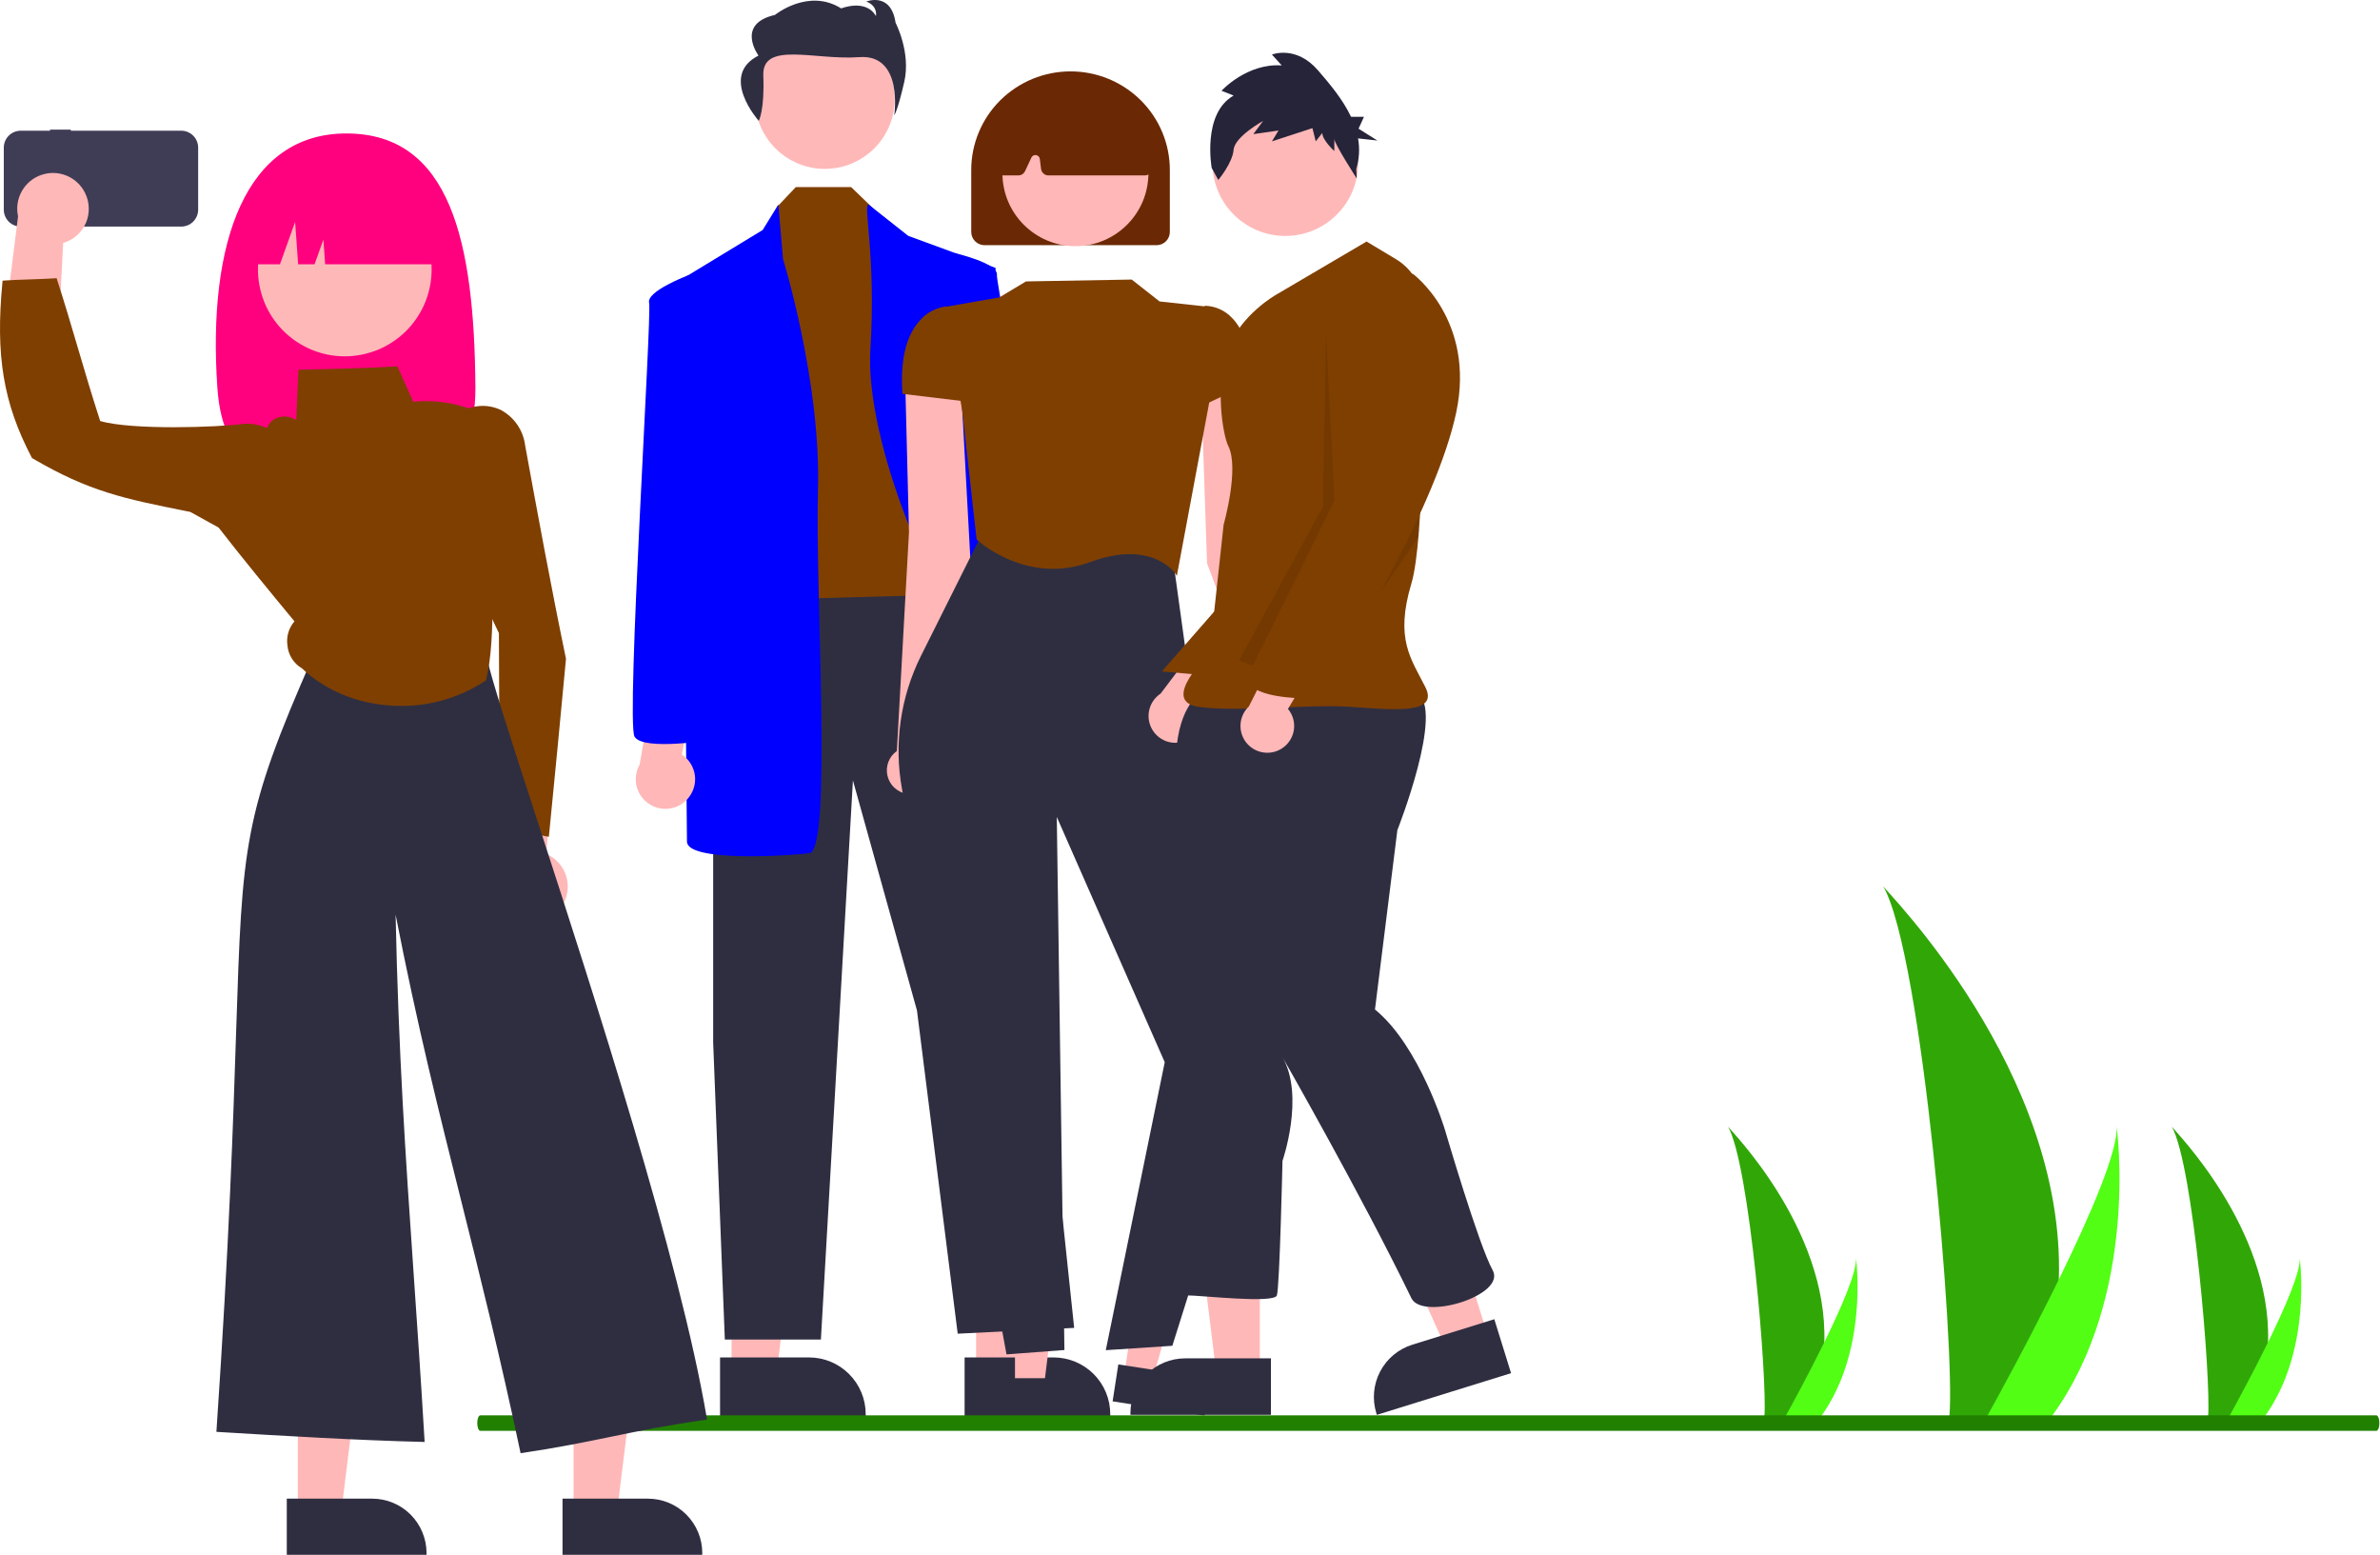 <?xml version="1.0"?>
<svg width="767" height="501" xmlns="http://www.w3.org/2000/svg" xmlns:svg="http://www.w3.org/2000/svg">
 <defs>
  <clipPath id="clip0_101_2">
   <rect fill="white" height="500.95" id="svg_1" width="766.8"/>
  </clipPath>
 </defs>
 <g class="layer">
  <title>Layer 1</title>
  <g clip-path="url(#clip0_101_2)" id="svg_2">
   <path d="m663.5,412.23c-0.4,14.87 -2.89,29.61 -7.4,43.79c-0.1,0.33 -0.21,0.65 -0.32,0.98l-27.61,0c0.03,-0.3 0.06,-0.62 0.08,-0.98c1.85,-21.17 -8.67,-148.46 -21.36,-170.48c1.11,1.78 58.75,59.44 56.61,126.69z" fill="#31A707" id="svg_3"/>
   <path d="m661.43,456.02c-0.23,0.33 -0.47,0.66 -0.72,0.98l-20.72,0c0.16,-0.28 0.34,-0.61 0.55,-0.98c3.43,-6.18 13.56,-24.64 22.96,-43.79c10.1,-20.57 19.37,-41.92 18.59,-49.65c0.24,1.74 7.23,54.88 -20.66,93.44z" fill="#51FE14" id="svg_4"/>
   <path d="m730.92,432.46c-0.22,8.15 -1.58,16.23 -4.05,24c-0.06,0.18 -0.12,0.36 -0.18,0.54l-15.14,0c0.02,-0.16 0.04,-0.34 0.05,-0.54c1.01,-11.6 -4.76,-81.38 -11.71,-93.46c0.61,0.98 32.21,32.59 31.03,69.46z" fill="#31A707" id="svg_5"/>
   <path d="m729.79,456.46c-0.13,0.18 -0.26,0.36 -0.4,0.54l-11.35,0c0.08,-0.15 0.18,-0.33 0.3,-0.54c1.87,-3.38 7.43,-13.51 12.58,-24c5.54,-11.28 10.62,-22.98 10.19,-27.22c0.14,0.95 3.97,30.08 -11.32,51.22z" fill="#51FE14" id="svg_6"/>
   <path d="m587.92,432.46c-0.22,8.15 -1.58,16.23 -4.05,24c-0.06,0.18 -0.12,0.36 -0.18,0.54l-15.14,0c0.02,-0.16 0.04,-0.34 0.05,-0.54c1.01,-11.6 -4.76,-81.38 -11.71,-93.46c0.61,0.98 32.21,32.59 31.03,69.46z" fill="#31A707" id="svg_7"/>
   <path d="m586.79,456.46c-0.13,0.18 -0.26,0.36 -0.4,0.54l-11.35,0c0.08,-0.15 0.18,-0.33 0.3,-0.54c1.87,-3.38 7.43,-13.51 12.58,-24c5.54,-11.28 10.62,-22.98 10.19,-27.22c0.14,0.95 3.97,30.08 -11.32,51.22z" fill="#51FE14" id="svg_8"/>
   <path d="m314.57,442.1l14.56,0l6.93,-56.15l-21.49,0.01l0,56.14z" fill="#FFB7B7" id="svg_9"/>
   <path d="m310.86,437.35l28.67,0l0,0c4.84,0 9.49,1.92 12.92,5.35c3.42,3.42 5.35,8.07 5.35,12.92l0,0.59l-46.94,0l0,-18.86z" fill="#2F2E41" id="svg_10"/>
   <path d="m235.76,442.1l14.56,0l6.92,-56.15l-21.48,0.01l0,56.14z" fill="#FFB7B7" id="svg_11"/>
   <path d="m232.05,437.35l28.67,0l0,0c4.84,0 9.49,1.92 12.91,5.35c3.43,3.42 5.36,8.07 5.36,12.92l0,0.59l-46.94,0l0,-18.86z" fill="#2F2E41" id="svg_12"/>
   <path d="m229.83,187.64l0,148.24l3.76,95.7l30.96,0l10.32,-180.14l20.64,74.12l13.13,104.14l37.53,-1.87l-25.33,-240.19l-91.01,0z" fill="#2F2E41" id="svg_13"/>
   <path d="m265.82,54.41c12.44,0 22.52,-10.08 22.52,-22.52c0,-12.44 -10.08,-22.52 -22.52,-22.52c-12.43,0 -22.51,10.08 -22.51,22.52c0,12.44 10.08,22.52 22.51,22.52z" fill="#FFB8B8" id="svg_14"/>
   <path d="m256.47,60.27l-6,6.34l-5.63,126.66l66.62,-1.88l-15.95,-110.71l-14.07,-13.49l-7.15,-6.92l-17.82,0z" fill="#7f3f00" id="svg_15" transform="matrix(1 0 0 1 0 0)"/>
   <path d="m245.78,74.11l5.06,-8.21l1.51,17.59c0,0 12.2,39.41 11.26,74.12c-0.94,34.72 4.69,116.34 -2.82,117.28c-7.5,0.94 -39.4,2.82 -39.4,-3.75c0,-6.57 -1.88,-181.08 -1.88,-181.08l26.27,-15.95z" fill="#0000ff" id="svg_16" transform="matrix(1 0 0 1 0 0)"/>
   <path d="m279.92,65.9l12.77,10.09l28.15,10.32c0,0 0,120.09 5.63,148.24c5.63,28.15 15.95,30.96 2.82,31.9c-13.14,0.94 -12.2,-3.75 -12.2,-3.75c0,0 9.38,-46.92 -2.82,-56.3c-12.19,-9.38 -35.65,-63.8 -33.77,-93.82c1.87,-30.02 -2.45,-46.68 -0.58,-46.68z" fill="#0000ff" id="svg_17" transform="matrix(1 0 0 1 0 0)"/>
   <path d="m244.52,38.94c0,0 1.92,-3.36 1.47,-14.59c-0.45,-11.22 16.65,-4.87 30.93,-5.94c14.28,-1.08 11.26,18.73 11.26,18.73c0,0 1.03,-1.17 3.23,-10.73c2.21,-9.56 -2.8,-19.09 -2.8,-19.09c-1.47,-10.05 -9.42,-6.83 -9.42,-6.83c3.82,1.49 3.09,4.68 3.09,4.68c-3.24,-5.68 -11.19,-2.46 -11.19,-2.46c-10.6,-6.66 -21.35,2.1 -21.35,2.1c-12.81,2.91 -5.3,13.1 -5.3,13.1c-12.88,6.51 0.08,21.03 0.08,21.03z" fill="#2F2E41" id="svg_18"/>
   <path d="m221.42,257.57c0.95,-1.01 1.67,-2.21 2.11,-3.53c0.44,-1.32 0.59,-2.71 0.43,-4.09c-0.17,-1.38 -0.63,-2.71 -1.36,-3.89c-0.72,-1.18 -1.7,-2.19 -2.86,-2.95l4.05,-21.33l-12.36,-5.62l-5.3,30.19c-1.15,2.04 -1.52,4.42 -1.03,6.71c0.49,2.28 1.8,4.31 3.69,5.69c1.88,1.39 4.21,2.03 6.54,1.81c2.33,-0.21 4.49,-1.28 6.09,-2.99z" fill="#FFB7B7" id="svg_19"/>
   <path d="m224.2,90.06l-2.49,-1.33c0,0 -13.46,5.08 -12.52,8.84c0.94,3.75 -7.5,135.1 -4.69,139.79c2.81,4.7 25.33,0.94 25.33,0.94l-5.63,-148.24z" fill="#0000ff" id="svg_20" transform="matrix(1 0 0 1 0 0)"/>
   <path d="m331.31,248.73c-1.08,-0.87 -1.97,-1.96 -2.58,-3.2c-0.62,-1.25 -0.96,-2.61 -0.99,-4c-0.03,-1.39 0.25,-2.77 0.8,-4.04c0.56,-1.27 1.39,-2.4 2.44,-3.32l-6.97,-20.56l11.46,-7.28l9.43,29.17c1.42,1.86 2.11,4.17 1.95,6.5c-0.17,2.33 -1.19,4.52 -2.87,6.15c-1.67,1.63 -3.89,2.59 -6.22,2.7c-2.34,0.11 -4.63,-0.65 -6.45,-2.12z" fill="#FFB7B7" id="svg_21"/>
   <path d="m320.31,230.81c0,0 22.82,0.6 24.96,-4.44c2.14,-5.03 -24.4,-133.95 -23.99,-137.8c0.41,-3.85 -13.62,-7.02 -13.62,-7.02l-2.28,1.66l14.93,147.6z" fill="#0000ff" id="svg_22"/>
   <path d="m421.17,236.61l-14.13,-69.23l-6.2,-51.13l-13.75,8.89l1.9,56.35l21.94,58.38c-0.7,1.35 -0.99,2.87 -0.83,4.38c0.16,1.51 0.77,2.93 1.74,4.09c0.98,1.17 2.28,2.01 3.73,2.44c1.46,0.42 3.01,0.4 4.46,-0.06c1.44,-0.46 2.72,-1.34 3.66,-2.53c0.95,-1.19 1.52,-2.63 1.64,-4.14c0.12,-1.52 -0.21,-3.03 -0.95,-4.36c-0.74,-1.32 -1.86,-2.39 -3.21,-3.08z" fill="#FFB7B7" id="svg_23"/>
   <path d="m289.03,241.96l3.91,-70.55l-1.29,-51.49l18.17,6.8l3.04,56.03l-13.22,60.95c0.89,1.23 1.4,2.69 1.46,4.21c0.05,1.52 -0.34,3.02 -1.14,4.31c-0.79,1.29 -1.95,2.31 -3.33,2.94c-1.38,0.63 -2.92,0.84 -4.42,0.59c-1.49,-0.24 -2.88,-0.93 -3.99,-1.97c-1.11,-1.03 -1.88,-2.38 -2.22,-3.85c-0.34,-1.48 -0.24,-3.03 0.3,-4.45c0.54,-1.42 1.49,-2.64 2.73,-3.52z" fill="#FFB7B7" id="svg_24"/>
   <path d="m327.1,447.07l9.29,0l4.42,-35.83l-13.71,0.01l0,35.82z" fill="#FFB7B7" id="svg_25"/>
   <path d="m324.73,444.04l18.29,0c3.1,0 6.06,1.22 8.25,3.41c2.18,2.19 3.41,5.15 3.41,8.24l0,0.38l-29.95,0l0,-12.03z" fill="#2F2E41" id="svg_26"/>
   <path d="m362.28,442.96l9.18,1.42l9.85,-34.73l-13.55,-2.09l-5.48,35.4z" fill="#FFB7B7" id="svg_27"/>
   <path d="m360.4,439.6l18.08,2.8c3.06,0.47 5.8,2.14 7.62,4.63c1.83,2.5 2.59,5.61 2.12,8.67l-0.06,0.37l-29.6,-4.57l1.84,-11.9z" fill="#2F2E41" id="svg_28"/>
   <path d="m324.37,436.37l-0.05,-0.26l-33.62,-181.79c-2.67,-14.6 -0.54,-29.66 6.07,-42.95l20.35,-40.7l60.73,8.23l7.16,51.82l25.54,98.85l-0.02,0.08l-32.72,103.95l-21.45,1.41l19,-92.78l-34.79,-79.01l2.46,171.74l-18.66,1.41z" fill="#2F2E41" id="svg_29"/>
   <path d="m379.26,185.53l-0.4,-0.63c-0.07,-0.11 -7.45,-11.22 -27.52,-3.81c-20.49,7.58 -36.37,-7.05 -36.53,-7.2l-0.08,-0.07l-4.64,-41.37l-5.48,-33.57l17.44,-3.06l8.58,-5.15l34.09,-0.6l8.97,7.05l14.73,1.61l1.35,30.59l-0.01,0.04l-10.5,56.17z" fill="#7f3f00" id="svg_30" transform="matrix(1 0 0 1 0 0)"/>
   <path d="m384.15,132.28l0,-26.2l4.14,-7.56l0.17,0c3.26,0.12 6.34,1.52 8.58,3.9c4.16,4.23 6.05,11.28 5.61,20.96l-0.01,0.18l-18.49,8.72z" fill="#7f3f00" id="svg_31" transform="matrix(1 0 0 1 0 0)"/>
   <path d="m311.95,129.43l-21.11,-2.53l-0.02,-0.24c-0.71,-10.53 1.12,-18.34 5.47,-23.23c2.18,-2.61 5.27,-4.29 8.65,-4.71l0.12,0l5.71,5.19l1.18,25.52z" fill="#7f3f00" id="svg_32" transform="matrix(1 0 0 1 0 0)"/>
   <path d="m372.7,79l-55.4,0c-1.14,0 -2.23,-0.45 -3.04,-1.25c-0.81,-0.8 -1.26,-1.89 -1.26,-3.02l0,-19.91c-0.01,-4.18 0.81,-8.31 2.42,-12.17c1.6,-3.86 3.96,-7.37 6.93,-10.33c2.98,-2.95 6.51,-5.3 10.39,-6.9c3.89,-1.6 8.05,-2.42 12.26,-2.42c4.21,0 8.37,0.82 12.26,2.42c3.88,1.6 7.41,3.95 10.39,6.9c2.97,2.96 5.33,6.47 6.93,10.33c1.61,3.86 2.43,7.99 2.42,12.17l0,19.91c0,1.13 -0.45,2.22 -1.26,3.02c-0.81,0.8 -1.9,1.25 -3.04,1.25z" fill="#6A2904" id="svg_33"/>
   <path d="m346.58,79.31c12.99,0 23.52,-10.53 23.52,-23.52c0,-12.99 -10.53,-23.53 -23.52,-23.53c-12.99,0 -23.53,10.54 -23.53,23.53c0,12.99 10.54,23.52 23.53,23.52z" fill="#FFB7B7" id="svg_34"/>
   <path d="m368.94,56.52l-31.06,0c-0.58,0 -1.15,-0.21 -1.58,-0.6c-0.44,-0.38 -0.72,-0.92 -0.8,-1.5l-0.4,-3.21c-0.04,-0.31 -0.17,-0.6 -0.39,-0.82c-0.22,-0.23 -0.5,-0.37 -0.81,-0.42c-0.31,-0.05 -0.62,0 -0.9,0.15c-0.27,0.14 -0.49,0.38 -0.62,0.66l-2.04,4.36c-0.2,0.41 -0.5,0.76 -0.89,1.01c-0.38,0.24 -0.83,0.37 -1.28,0.37l-4.72,0c-0.33,0 -0.66,-0.07 -0.97,-0.2c-0.3,-0.14 -0.58,-0.33 -0.8,-0.58c-0.23,-0.25 -0.4,-0.54 -0.5,-0.86c-0.11,-0.31 -0.14,-0.65 -0.11,-0.98l1.86,-19.43c0.04,-0.42 0.19,-0.81 0.43,-1.16c0.23,-0.34 0.56,-0.61 0.94,-0.79c14.22,-6.64 28.64,-6.63 42.87,0.03c0.36,0.16 0.67,0.42 0.91,0.74c0.23,0.32 0.39,0.7 0.44,1.09l2.79,19.41c0.05,0.34 0.02,0.68 -0.07,1.01c-0.1,0.33 -0.27,0.64 -0.49,0.9c-0.23,0.26 -0.5,0.46 -0.82,0.61c-0.31,0.14 -0.65,0.21 -0.99,0.21z" fill="#6A2904" id="svg_35"/>
   <path d="m381.72,238.81c1.18,-0.42 2.26,-1.09 3.16,-1.97c0.89,-0.88 1.58,-1.95 2.02,-3.13c0.44,-1.18 0.61,-2.43 0.52,-3.69c-0.11,-1.25 -0.48,-2.46 -1.1,-3.55l20.14,-22.96l-15.72,-2.17l-16.71,22.13c-1.77,1.17 -3.05,2.94 -3.59,4.98c-0.55,2.04 -0.33,4.22 0.62,6.11c0.95,1.89 2.56,3.36 4.52,4.15c1.97,0.78 4.15,0.82 6.14,0.1z" fill="#FFB8B8" id="svg_36"/>
   <path d="m406,442.23l-14.04,0l-6.68,-54.16l20.72,0l0,54.16z" fill="#FFB8B8" id="svg_37"/>
   <path d="m409.58,455.85l-45.28,0l0,-0.58c0,-4.67 1.86,-9.15 5.16,-12.46c3.31,-3.31 7.79,-5.16 12.47,-5.16l0,0l27.65,0l0,18.2z" fill="#2F2E41" id="svg_38"/>
   <path d="m479.51,430.48l-13.41,4.17l-22.44,-49.75l19.79,-6.15l16.06,51.73z" fill="#FFB8B8" id="svg_39"/>
   <path d="m486.97,442.42l-43.25,13.43l-0.17,-0.55c-1.38,-4.46 -0.94,-9.3 1.24,-13.43c2.17,-4.14 5.9,-7.24 10.37,-8.63l0,0l26.41,-8.2l5.4,17.38z" fill="#2F2E41" id="svg_40"/>
   <path d="m395.25,192.51l-20.8,23.81l16.28,1.47l4.52,-25.28z" fill="#7f3f00" id="svg_41" transform="matrix(1 0 0 1 0 0)"/>
   <path d="m387.12,223.21c0,0 -7.23,3.61 -8.13,19.86c-0.9,16.26 2.71,58.7 2.71,58.7c0,0 -3.61,18.97 0,36.12c3.61,17.16 -3.61,79.47 0.91,79.47c4.51,0 27.99,2.71 28.89,0c0.9,-2.71 1.81,-43.35 1.81,-43.35c0,0 7.22,-20.77 0,-33.4c0,0 25.22,44.04 41.54,77.65c3.57,7.36 30.7,-0.9 26.18,-9.03c-4.51,-8.12 -15.35,-45.15 -15.35,-45.15c0,0 -8.12,-27.09 -22.57,-38.83l7.22,-57.79c0,0 15.35,-38.83 6.32,-44.25c-9.02,-5.42 -69.53,0 -69.53,0z" fill="#2F2E41" id="svg_42"/>
   <path d="m414.21,76.02c12.97,0 23.48,-10.52 23.48,-23.48c0,-12.97 -10.51,-23.48 -23.48,-23.48c-12.97,0 -23.48,10.51 -23.48,23.48c0,12.96 10.51,23.48 23.48,23.48z" fill="#FFB8B8" id="svg_43"/>
   <path d="m440.4,77.82l-29.19,17.16c0,0 -11.18,6.29 -15.35,17.16c-4.45,11.57 -1.86,27.87 0,31.6c3.61,7.23 -1.52,25.29 -1.52,25.29l-4.51,41.53c0,0 -16.26,15.35 -3.61,17.16c12.64,1.81 35.21,-0.9 48.76,0c13.54,0.91 28.9,2.71 24.38,-6.32c-4.51,-9.03 -9.93,-15.35 -4.51,-33.41c4.24,-14.13 4.05,-66.97 3.77,-89.29c-0.04,-3.06 -0.86,-6.07 -2.38,-8.72c-1.53,-2.66 -3.71,-4.88 -6.34,-6.46l-9.5,-5.7z" fill="#7f3f00" id="svg_44" transform="matrix(1 0 0 1 0 0)"/>
   <path d="m427.31,106.27l2.71,55.08l-26.26,53.17l-4.45,-1.7l27.09,-49.66l0.91,-56.89z" fill="black" id="svg_45" opacity="0.1"/>
   <path d="m457.1,173.09l0,-6.32l-30.7,50.57l30.7,-44.25z" fill="black" id="svg_46" opacity="0.1"/>
   <path d="m397.55,30.79l-3.88,-1.55c0,0 8.12,-8.94 19.4,-8.16l-3.17,-3.5c0,0 7.76,-3.11 14.82,5.05c3.71,4.29 8,9.33 10.68,15.01l4.16,0l-1.74,3.82l6.07,3.82l-6.23,-0.69c0.59,3.3 0.39,6.69 -0.59,9.9l0.17,3.02c0,0 -7.23,-11.19 -7.23,-12.74l0,3.89c0,0 -3.88,-3.5 -3.88,-5.83l-2.11,2.72l-1.06,-4.27l-13.06,4.27l2.12,-3.5l-8.12,1.17l3.18,-4.27c0,0 -9.18,5.05 -9.53,9.32c-0.35,4.27 -4.94,9.71 -4.94,9.71l-2.12,-3.88c0,0 -3.17,-17.49 7.06,-23.31z" fill="#252439" id="svg_47"/>
   <path d="m412.74,241.37c1.09,-0.63 2.03,-1.48 2.75,-2.51c0.73,-1.02 1.22,-2.2 1.44,-3.43c0.23,-1.24 0.18,-2.51 -0.15,-3.72c-0.32,-1.22 -0.9,-2.35 -1.71,-3.31l15.75,-26.16l-15.86,0.65l-12.51,24.75c-1.53,1.45 -2.48,3.42 -2.65,5.53c-0.18,2.11 0.43,4.21 1.69,5.9c1.27,1.69 3.12,2.86 5.19,3.28c2.07,0.43 4.23,0.08 6.06,-0.98z" fill="#FFB8B8" id="svg_48"/>
   <path d="m448.52,89.56l6.78,-1.35c0,0 20.32,14.9 13.99,44.7c-6.32,29.8 -34.31,74.95 -34.31,74.95c0,0 -6.32,8.13 -8.13,9.93c-1.8,1.81 -5.42,0 -3.61,2.71c1.81,2.71 -2.71,4.51 -2.71,4.51c0,0 -19.86,0 -18.06,-7.22c1.81,-7.22 32.51,-58.7 32.51,-58.7l-4.52,-47.86c0,0 -3.61,-23.47 18.06,-21.67z" fill="#7f3f00" id="svg_49" transform="matrix(1 0 0 1 0 0)"/>
   <path d="m765.8,461l-611,0c-0.26,0 -0.52,-0.26 -0.71,-0.73c-0.18,-0.47 -0.29,-1.11 -0.29,-1.77c0,-0.66 0.11,-1.3 0.29,-1.77c0.19,-0.47 0.45,-0.73 0.71,-0.73l611,0c0.27,0 0.52,0.26 0.71,0.73c0.19,0.47 0.29,1.11 0.29,1.77c0,0.66 -0.1,1.3 -0.29,1.77c-0.19,0.47 -0.44,0.73 -0.71,0.73z" fill="#218000" id="svg_50"/>
   <path d="m16.11,41.77l0,0.34l-9.43,0c-1.45,0 -2.84,0.58 -3.86,1.6c-1.02,1.03 -1.6,2.41 -1.6,3.86l0,19.98c0,1.44 0.58,2.83 1.6,3.86c1.02,1.02 2.41,1.59 3.86,1.59l51.72,0c1.45,0 2.84,-0.57 3.86,-1.59c1.03,-1.03 1.6,-2.42 1.6,-3.86l0,-19.98c0,-1.45 -0.57,-2.83 -1.6,-3.86c-1.02,-1.02 -2.41,-1.6 -3.86,-1.6l-35.58,0l0,-0.34l-6.71,0z" fill="#3F3D56" id="svg_51"/>
   <path d="m153.21,124.74c0.22,29.48 -18.62,25.02 -41.58,25.02c-22.97,0 -39.59,4.39 -41.59,-25.02c-3.18,-46.74 9.1,-81.74 41.59,-81.74c33.6,0 41.23,35 41.58,81.74z" fill="#ff007f" id="svg_52" transform="matrix(1 0 0 1 0 0)"/>
   <path d="m27.43,62.21c0.74,1.5 1.15,3.15 1.18,4.82c0.04,1.67 -0.29,3.34 -0.96,4.87c-0.68,1.53 -1.68,2.9 -2.94,4c-1.26,1.11 -2.75,1.92 -4.36,2.39l-2.09,40.65l-17.04,-12.54l4.6,-36.68c-0.6,-2.76 -0.18,-5.64 1.2,-8.1c1.38,-2.46 3.61,-4.33 6.27,-5.25c2.67,-0.93 5.58,-0.85 8.18,0.23c2.61,1.08 4.73,3.07 5.96,5.61z" fill="#FFB8B8" id="svg_53"/>
   <path d="m181.07,291.98c0.93,-1.4 1.54,-2.98 1.78,-4.64c0.25,-1.65 0.13,-3.35 -0.35,-4.95c-0.47,-1.61 -1.3,-3.09 -2.41,-4.34c-1.11,-1.25 -2.48,-2.25 -4.02,-2.91l3.02,-40.6l-18.48,10.3l-0.03,36.98c-0.95,2.65 -0.89,5.56 0.17,8.18c1.06,2.61 3.04,4.75 5.56,6c2.53,1.25 5.43,1.54 8.15,0.79c2.72,-0.74 5.07,-2.45 6.61,-4.81z" fill="#FFB8B8" id="svg_54"/>
   <path d="m95.98,487.41l13.97,0l6.65,-53.87l-20.62,0l0,53.87z" fill="#FFB8B8" id="svg_55"/>
   <path d="m92.42,482.85l27.51,0l0,0c2.3,0 4.58,0.45 6.71,1.33c2.12,0.88 4.06,2.17 5.68,3.8c1.63,1.63 2.92,3.56 3.8,5.69c0.88,2.13 1.34,4.4 1.34,6.71l0,0.57l-45.04,0l0,-18.1z" fill="#2F2E41" id="svg_56"/>
   <path d="m184.85,487.41l13.96,0l6.65,-53.87l-20.62,0l0.01,53.87z" fill="#FFB8B8" id="svg_57"/>
   <path d="m181.28,482.85l27.51,0l0,0c2.3,0 4.58,0.45 6.71,1.33c2.13,0.88 4.06,2.17 5.69,3.8c1.62,1.63 2.91,3.56 3.8,5.69c0.88,2.13 1.33,4.4 1.33,6.71l0,0.57l-45.04,0l0,-18.1z" fill="#2F2E41" id="svg_58"/>
   <path d="m176.87,269.61l-0.6,-0.11c-5.09,-0.92 -10.24,-1.86 -14.77,-2.83l-0.44,-0.1l-0.01,-0.45c-0.07,-20.65 -0.15,-41.3 -0.27,-62.13c-10.81,-21.8 -15.35,-46.17 -13.13,-70.4l0.03,-0.25l0.21,-0.15c1.97,-1.37 4.27,-2.19 6.66,-2.38c2.39,-0.18 4.79,0.28 6.95,1.32c2.11,1.16 3.91,2.8 5.26,4.79c1.35,1.99 2.2,4.28 2.49,6.67c4.11,22.44 8.37,45.67 13.13,68.57l0.02,0.08l-0.01,0.09c-1.76,18.67 -3.58,37.98 -5.45,56.66l-0.07,0.62z" fill="#7f3f00" id="svg_59"/>
   <path d="m167.77,468.21l-0.11,-0.53c-6.54,-30.9 -12.84,-56.07 -18.94,-80.41c-7.31,-29.17 -14.24,-56.81 -21.23,-92.58c0.96,45.11 3.19,77.51 5.75,114.76c1.16,16.82 2.36,34.22 3.57,54.52l0.04,0.62l-0.62,-0.02c-21.86,-0.56 -44.26,-1.91 -65.92,-3.21l-0.57,-0.04l0.04,-0.57c4.1,-60.44 5.39,-99.72 6.32,-128.39c1.98,-60.51 2.29,-69.81 24.83,-121.01c0.85,-1.95 5.95,-7.69 11.55,-6.81l44.34,6.9l0.08,0.39c1.25,6.3 7.46,25.43 16.06,51.9c18.37,56.58 46.13,142.1 54.8,193.07l0.1,0.58l-0.58,0.08c-12.6,1.79 -21.66,3.65 -30.43,5.46c-8.3,1.7 -16.87,3.47 -28.55,5.21l-0.53,0.08z" fill="#2F2E41" id="svg_60"/>
   <path d="m129.23,227.44c-11.84,0 -23.53,-4.11 -31.92,-12.11c-1.31,-0.76 -2.42,-1.82 -3.23,-3.11c-0.81,-1.28 -1.31,-2.73 -1.44,-4.24c-0.21,-1.39 -0.12,-2.8 0.27,-4.14c0.39,-1.35 1.07,-2.59 1.99,-3.65c-8.23,-9.95 -16.71,-20.24 -24.84,-30.71l-0.22,-0.29l0.26,-0.5c5.31,-10.15 10.81,-20.66 16.09,-31.03c0.37,-0.91 0.97,-1.7 1.75,-2.29c0.78,-0.59 1.7,-0.95 2.67,-1.06c0.84,-0.16 1.71,-0.15 2.55,0.04c0.83,0.19 1.62,0.54 2.32,1.05l0.01,-0.26c0.22,-5.25 0.44,-10.5 0.67,-15.48l0.02,-0.53l0.54,-0.02c10.15,-0.22 20.64,-0.45 30.95,-1.06l0.39,-0.03l5.12,11.41c8.3,-0.81 16.66,0.89 24,4.87l0.33,0.18l-0.04,0.38c-2.05,19.61 -1.61,39.39 1.34,58.88c-0.16,8.9 -0.34,18 -2.14,25.25l-0.05,0.21l-0.18,0.12c-8.06,5.35 -17.54,8.18 -27.21,8.12z" fill="#7f3f00" id="svg_61" transform="matrix(1 0 0 1 0 0)"/>
   <path d="m85.67,177.95l-0.68,-0.32c-7.96,-3.98 -15.93,-8.41 -23.65,-12.69l-1.06,-0.21c-20.32,-4.08 -31.5,-6.32 -49.83,-17.07l-0.14,-0.08l-0.08,-0.15c-9.17,-17.52 -11.73,-32.85 -9.44,-56.53l0.05,-0.47l0.47,-0.04c1.99,-0.16 5.23,-0.27 8.36,-0.37c3.04,-0.11 6.19,-0.21 8.12,-0.36l0.45,-0.04l0.14,0.43c2.4,7.41 4.44,14.33 6.6,21.66c2.22,7.52 4.51,15.31 7.31,23.95c10.23,2.94 37.66,2.06 46.19,0.9c2.55,-0.19 5.11,0.27 7.44,1.33c2.33,1.06 4.35,2.68 5.89,4.73l0.16,0.2l-0.05,0.25c-1.87,11.46 -4.03,22.99 -6.11,34.13l-0.14,0.75z" fill="#7f3f00" id="svg_62" transform="matrix(1 0 0 1 0 0)"/>
   <path d="m135.67,100.24c7.41,-13.56 2.42,-30.56 -11.13,-37.97c-13.56,-7.41 -30.57,-2.43 -37.98,11.13c-7.41,13.56 -2.43,30.56 11.13,37.97c13.56,7.42 30.56,2.43 37.98,-11.13z" fill="#FFB8B8" id="svg_63"/>
   <path d="m79.16,85.15l11.06,0l4.89,-13.67l0.97,13.67l5.29,0l2.85,-7.97l0.57,7.97l39.3,0c0,-7.85 -3.12,-15.39 -8.67,-20.94c-5.56,-5.56 -13.09,-8.68 -20.95,-8.68l-5.69,0c-7.86,0 -15.39,3.12 -20.95,8.68c-5.55,5.55 -8.67,13.09 -8.67,20.94z" fill="#ff007f" id="svg_64" transform="matrix(1 0 0 1 0 0)"/>
  </g>
 </g>
</svg>